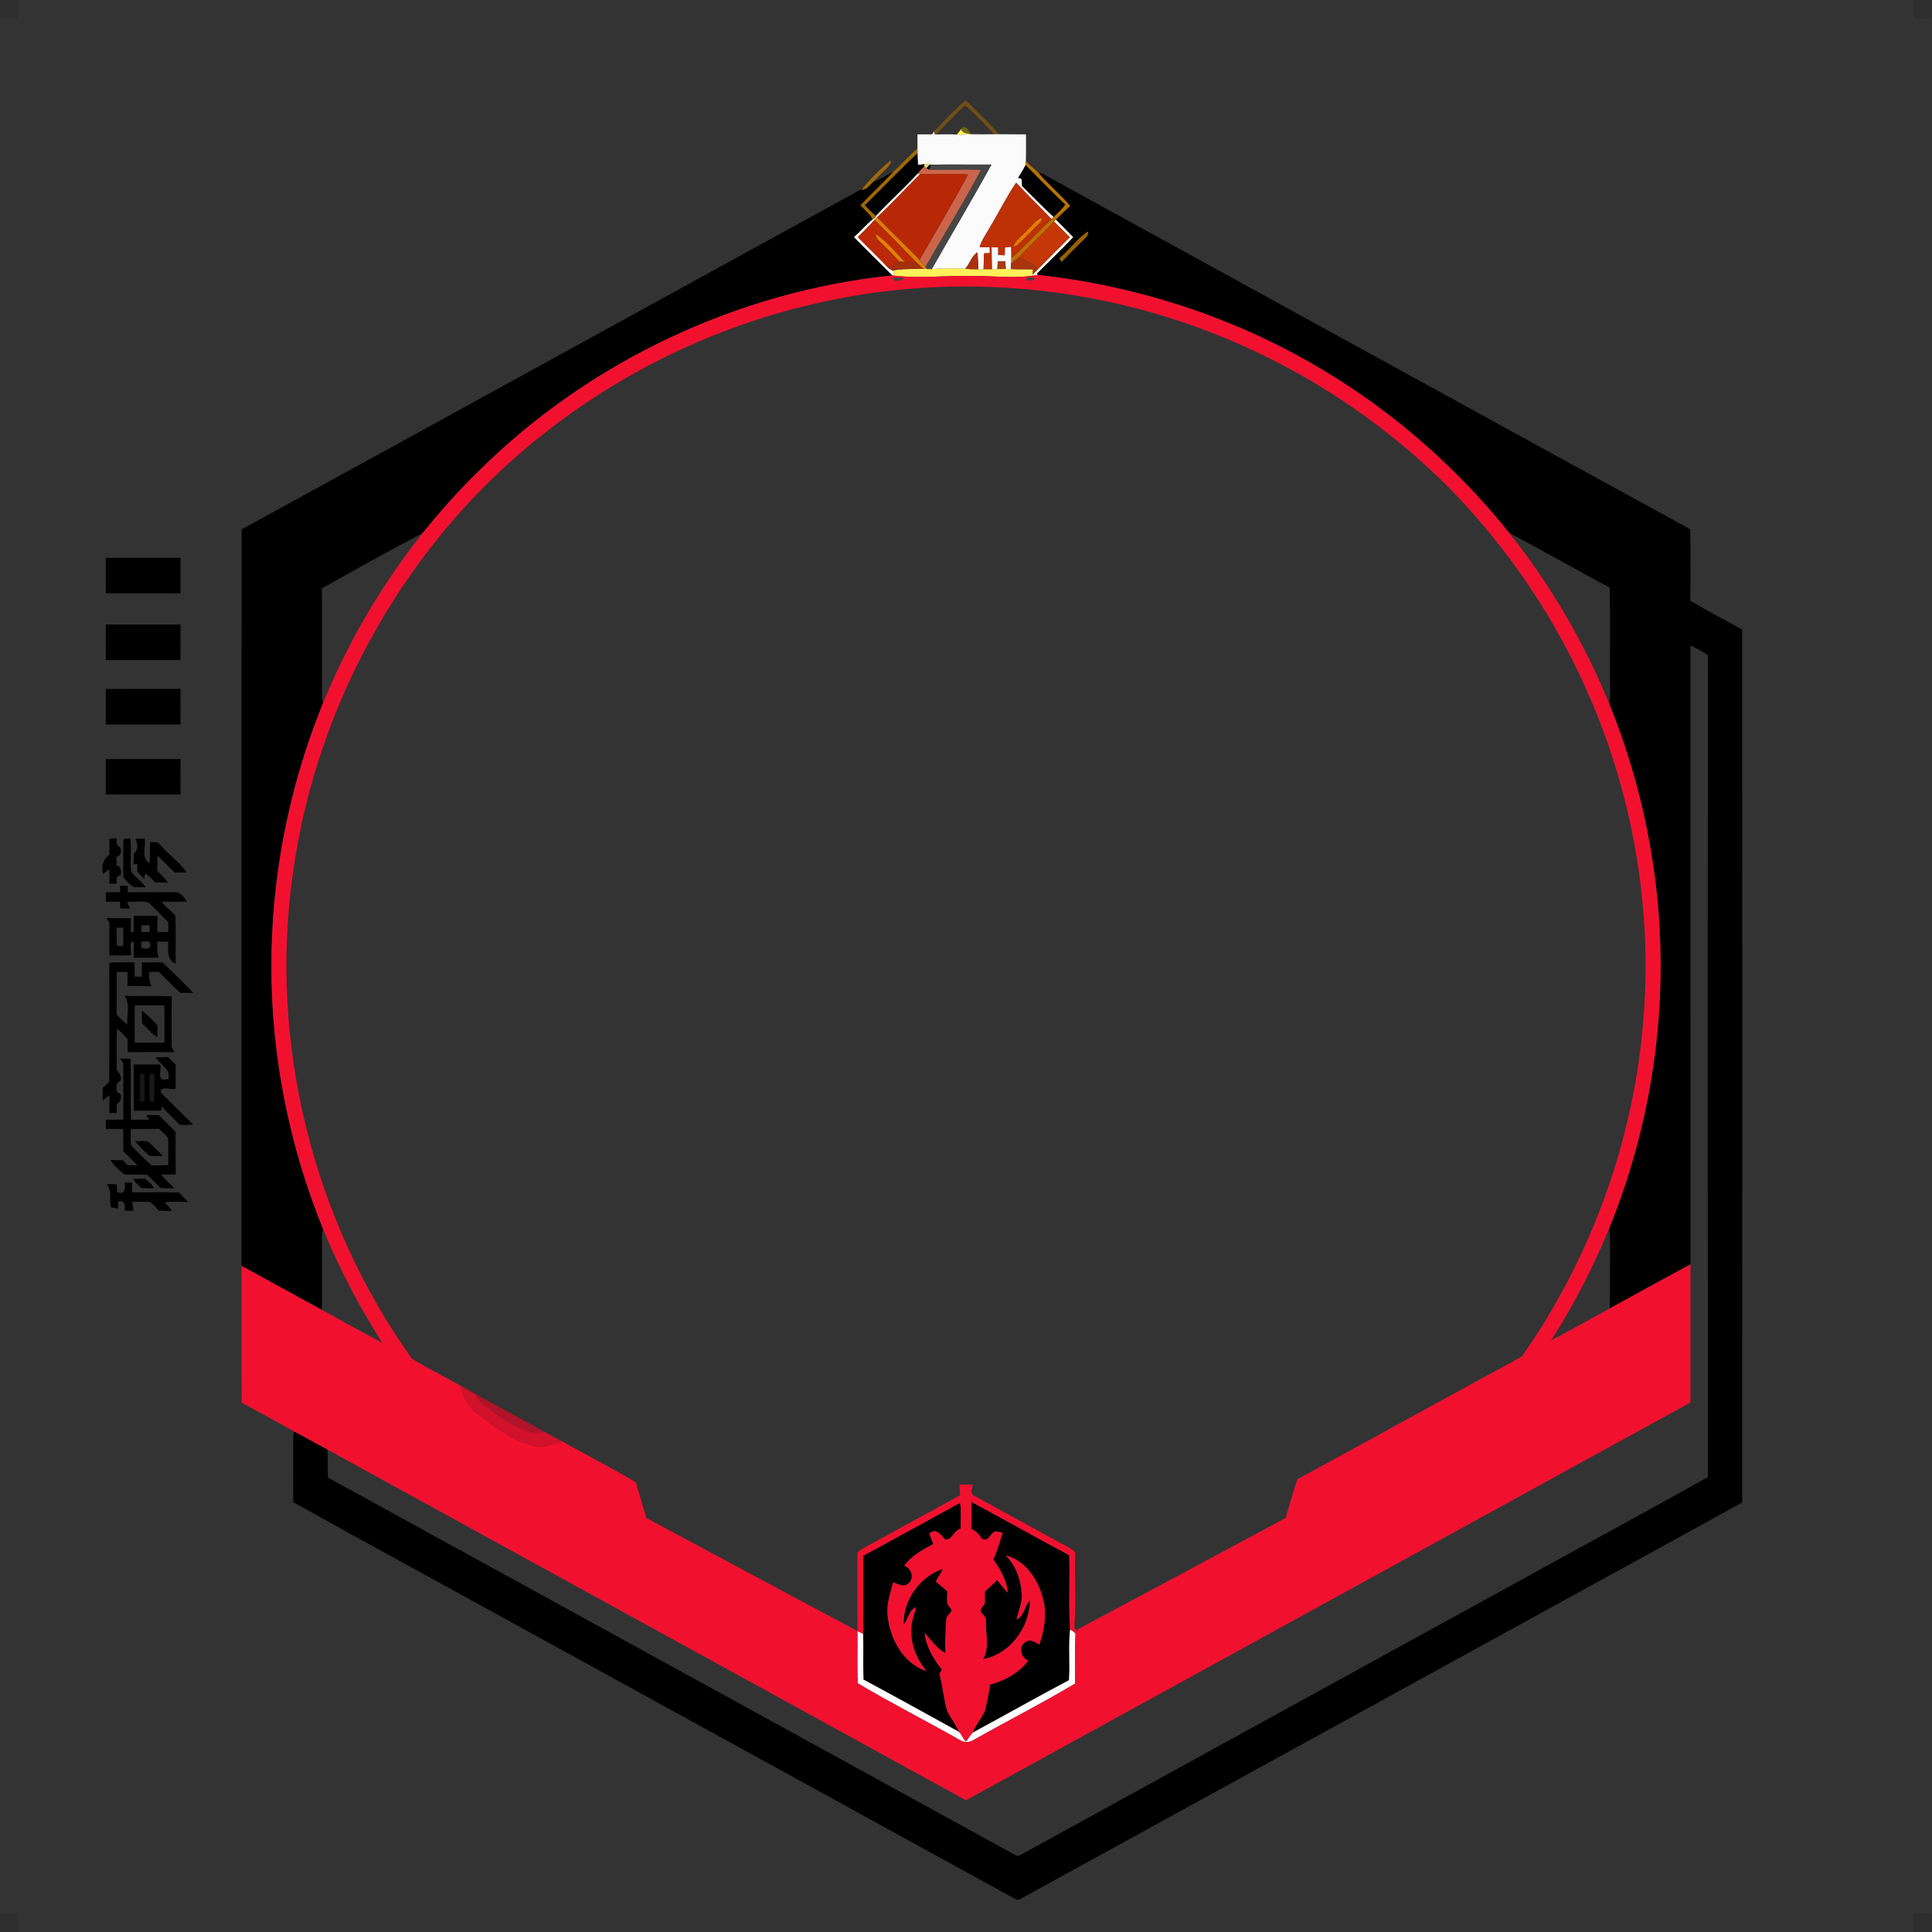 <?xml version="1.0" encoding="UTF-8" ?>
<!DOCTYPE svg PUBLIC "-//W3C//DTD SVG 1.1//EN" "http://www.w3.org/Graphics/SVG/1.1/DTD/svg11.dtd">
<svg width="840pt" height="840pt" viewBox="0 0 840 840" version="1.1" xmlns="http://www.w3.org/2000/svg">
<rect x="0" y="0" width="840" height="840" fill="#333333" stroke="none"/>
<g id="#0000001a">
<path fill="#000000" opacity="0.10" d=" M 0.00 0.00 L 8.11 0.00 C 8.26 2.67 8.24 5.35 7.91 8.00 C 5.28 8.29 2.64 8.29 0.00 8.11 L 0.00 0.00 Z" />
<path fill="#000000" opacity="0.10" d=" M 831.93 0.00 L 840.00 0.00 L 840.00 8.09 C 837.34 8.28 834.68 8.27 832.04 7.98 C 831.74 5.33 831.73 2.66 831.93 0.00 Z" />
<path fill="#000000" opacity="0.10" d=" M 0.00 831.90 C 2.67 831.72 5.34 831.76 8.00 832.04 C 8.28 834.68 8.29 837.34 8.11 840.00 L 0.00 840.00 L 0.00 831.90 Z" />
<path fill="#000000" opacity="0.10" d=" M 831.97 832.03 C 834.63 831.75 837.31 831.72 840.00 831.88 L 840.00 840.00 L 831.88 840.00 C 831.70 837.34 831.72 834.67 831.97 832.03 Z" />
</g>
<g id="#945f049f">
<path fill="#945f04" opacity="0.62" d=" M 406.08 57.18 C 410.50 52.50 415.00 47.85 419.78 43.53 C 424.68 48.38 429.86 53.06 434.25 58.36 C 433.77 58.37 432.81 58.37 432.33 58.37 C 428.25 54.19 424.24 49.90 419.90 45.98 C 418.68 46.12 418.05 47.43 417.16 48.13 C 413.82 51.60 410.29 54.89 407.05 58.45 L 406.42 58.46 L 406.08 57.18 Z" />
</g>
<g id="#95870398">
<path fill="#958703" opacity="0.60" d=" M 418.01 56.04 C 419.37 53.87 421.60 56.91 422.03 58.35 C 420.55 57.94 418.09 58.13 418.01 56.04 Z" />
</g>
<g id="#fff15aff">
<path fill="#fff15a" opacity="1.00" d=" M 415.99 58.51 C 416.66 57.69 417.34 56.87 418.01 56.04 C 418.09 58.13 420.55 57.94 422.03 58.35 C 420.02 58.56 418.00 58.63 415.99 58.51 Z" />
<path fill="#fff15a" opacity="1.00" d=" M 388.13 117.67 C 392.47 116.65 397.00 117.10 401.43 116.84 C 401.84 116.87 402.66 116.93 403.07 116.97 C 403.58 116.97 404.61 116.98 405.13 116.99 C 409.93 116.51 414.78 116.54 419.60 116.90 C 421.51 117.03 423.43 117.07 425.36 117.04 C 425.93 117.03 427.06 117.02 427.63 117.01 C 428.56 117.01 430.43 117.01 431.37 117.01 C 431.94 117.00 433.07 116.98 433.64 116.97 C 434.55 116.96 436.38 116.94 437.29 116.92 C 437.84 116.93 438.93 116.96 439.47 116.97 C 442.68 117.15 445.90 116.99 449.11 117.13 C 449.09 117.67 449.07 118.76 449.05 119.31 L 448.74 119.90 C 440.22 121.08 431.59 119.90 423.03 120.01 C 411.65 119.69 400.24 121.14 388.90 119.87 C 388.71 119.32 388.32 118.22 388.13 117.67 Z" />
</g>
<g id="#fbfbfbff">
<path fill="#fbfbfb" opacity="1.00" d=" M 405.30 58.41 C 405.50 58.10 405.88 57.48 406.08 57.18 L 406.42 58.46 L 407.05 58.45 C 410.03 58.38 413.01 58.34 415.99 58.51 C 418.00 58.63 420.02 58.56 422.03 58.35 C 425.46 58.40 428.89 58.43 432.33 58.37 C 432.81 58.37 433.77 58.37 434.25 58.36 C 438.19 58.43 442.13 58.36 446.08 58.43 C 446.03 62.30 446.15 66.17 446.02 70.03 C 446.00 70.46 445.95 71.30 445.93 71.73 C 444.94 73.69 443.79 75.57 442.62 77.43 C 445.11 77.05 444.05 79.58 444.41 80.86 C 448.98 85.35 453.41 89.97 458.10 94.34 C 457.87 94.57 457.41 95.01 457.18 95.23 C 452.11 89.91 446.78 84.85 441.82 79.42 C 437.62 85.53 434.37 92.27 430.52 98.62 C 428.97 101.57 426.77 104.23 425.94 107.50 C 427.39 107.48 428.85 107.46 430.31 107.43 C 430.32 108.09 430.33 109.40 430.34 110.06 C 429.72 110.08 428.49 110.11 427.87 110.13 C 427.81 112.42 427.72 114.72 427.63 117.01 C 427.06 117.02 425.93 117.03 425.36 117.04 C 425.27 114.59 425.18 112.14 424.99 109.70 C 422.34 111.35 421.69 114.71 419.60 116.90 C 414.78 116.54 409.93 116.51 405.13 116.99 C 413.72 101.83 422.69 86.83 431.07 71.54 C 422.34 71.61 413.61 71.43 404.88 71.60 L 404.16 71.62 C 403.39 71.22 402.60 71.15 401.78 71.39 C 401.11 71.46 399.78 71.62 399.12 71.70 C 398.98 70.03 398.90 68.36 398.90 66.69 C 398.90 66.14 398.90 65.05 398.90 64.50 C 398.91 62.48 398.90 60.45 398.90 58.43 C 401.03 58.40 403.16 58.39 405.30 58.41 Z" />
<path fill="#fbfbfb" opacity="1.00" d=" M 458.23 96.33 C 458.51 96.03 458.80 95.74 459.10 95.45 C 461.62 98.01 464.20 100.53 466.69 103.13 C 461.54 108.53 456.15 113.71 450.86 118.99 L 451.30 119.53 L 450.29 119.68 C 449.91 119.73 449.13 119.84 448.74 119.90 L 449.05 119.31 C 449.83 118.55 450.59 117.78 451.33 116.99 C 455.86 112.31 460.51 107.75 465.12 103.15 C 462.83 100.86 460.58 98.54 458.23 96.33 Z" />
</g>
<g id="#ab6d01e8">
<path fill="#ab6d01" opacity="0.91" d=" M 388.17 74.95 C 391.84 71.57 395.16 67.81 398.90 64.50 C 398.90 65.05 398.90 66.14 398.90 66.69 C 391.07 73.99 383.71 81.78 376.04 89.26 C 377.60 90.84 379.20 92.37 380.83 93.90 L 380.74 94.56 C 380.43 94.74 379.82 95.09 379.52 95.27 C 377.91 93.06 375.88 91.23 374.05 89.23 C 378.71 84.43 383.52 79.77 388.17 74.95 Z" />
</g>
<g id="#000000ff">
<path fill="#000000" opacity="1.00" d=" M 376.04 89.26 C 383.71 81.78 391.07 73.99 398.90 66.69 C 398.90 68.36 398.98 70.03 399.12 71.70 C 399.78 71.62 401.11 71.46 401.78 71.39 L 401.85 72.37 C 400.79 73.41 399.76 74.47 398.83 75.62 C 393.09 81.96 386.64 87.63 380.83 93.90 C 379.20 92.37 377.60 90.84 376.04 89.26 Z" />
<path fill="#000000" opacity="1.00" d=" M 402.74 73.12 C 403.09 72.74 403.81 71.99 404.16 71.62 L 404.88 71.60 C 404.67 72.16 404.25 73.27 404.03 73.82 C 403.71 73.65 403.06 73.29 402.74 73.12 Z" />
<path fill="#000000" opacity="1.00" d=" M 442.62 77.43 C 443.79 75.57 444.94 73.69 445.93 71.73 C 451.63 77.53 457.32 83.37 463.22 88.99 C 461.77 91.01 459.87 92.62 458.10 94.34 C 453.41 89.97 448.98 85.35 444.41 80.86 C 444.05 79.58 445.11 77.05 442.62 77.43 Z" />
<path fill="#000000" opacity="1.00" d=" M 379.71 79.04 C 382.76 78.20 385.18 75.96 388.17 74.95 C 383.52 79.77 378.71 84.43 374.05 89.23 C 375.88 91.23 377.91 93.06 379.52 95.27 C 376.59 97.69 374.13 100.60 371.30 103.12 C 376.88 108.64 382.37 114.25 387.98 119.74 C 320.63 126.72 255.97 157.24 207.94 204.99 C 199.33 213.37 191.36 222.37 183.81 231.71 C 169.10 239.59 154.44 247.59 139.93 255.83 C 140.08 271.27 139.98 286.72 139.98 302.16 C 139.98 303.37 140.12 304.57 140.42 305.75 C 125.73 341.91 117.96 380.90 118.00 419.95 C 117.94 459.03 125.72 498.06 140.42 534.26 C 140.12 535.44 139.97 536.63 139.98 537.85 C 139.99 548.40 140.07 558.96 139.94 569.51 C 128.30 563.11 116.66 556.72 105.01 550.37 C 105.04 443.63 104.90 336.89 105.08 230.15 C 194.68 181.09 284.16 131.79 373.73 82.68 C 373.95 82.62 374.38 82.52 374.60 82.47 C 376.88 82.58 378.16 80.33 379.71 79.04 Z" />
<path fill="#000000" opacity="1.00" d=" M 451.53 75.15 C 453.71 75.20 455.38 76.88 457.30 77.74 C 549.84 128.51 642.31 179.44 734.90 230.12 C 735.09 240.48 735.01 250.85 734.94 261.21 C 742.31 265.61 749.98 269.52 757.47 273.73 C 757.53 400.24 757.52 526.76 757.47 653.27 C 653.52 710.37 549.55 767.44 445.61 824.56 C 444.29 825.11 442.80 826.69 441.34 825.61 C 370.99 786.98 300.64 748.34 230.29 709.70 C 196.03 690.80 161.61 672.16 127.45 653.09 C 127.59 643.27 127.41 633.45 127.53 623.65 L 127.98 622.43 C 132.80 624.95 137.53 627.64 142.32 630.23 C 142.66 634.28 142.43 638.35 142.54 642.41 C 242.19 697.08 341.80 751.85 441.44 806.54 C 442.56 807.44 443.77 806.35 444.80 805.90 C 516.86 766.25 588.98 726.70 661.06 687.09 C 688.21 672.10 715.49 657.36 742.55 642.22 C 742.46 523.07 742.47 403.92 742.54 284.77 C 740.10 283.25 737.57 281.88 735.02 280.58 C 734.98 370.28 735.01 459.98 735.00 549.68 C 723.28 555.98 711.64 562.43 699.98 568.84 C 700.03 558.51 699.96 548.17 700.02 537.84 C 700.02 536.63 699.87 535.44 699.57 534.27 C 714.40 497.77 722.18 458.39 722.00 418.98 C 721.92 380.26 714.14 341.62 699.58 305.75 C 700.40 302.25 699.86 298.62 700.00 295.07 C 699.90 281.86 700.21 268.64 699.84 255.44 C 685.19 247.74 670.87 239.39 656.20 231.72 C 633.81 203.77 606.53 179.72 575.82 161.27 C 538.04 138.41 495.16 124.34 451.30 119.53 L 450.86 118.99 C 456.15 113.71 461.54 108.53 466.69 103.13 C 464.20 100.53 461.62 98.01 459.10 95.45 C 461.13 93.46 463.16 91.46 465.24 89.51 C 461.03 84.40 455.74 80.28 451.53 75.15 M 460.58 112.33 C 460.83 112.71 461.31 113.47 461.56 113.85 C 464.72 110.58 467.90 107.32 471.18 104.17 C 472.14 103.22 473.41 102.22 473.05 100.65 C 468.30 103.75 464.96 108.69 460.58 112.33 Z" />
<path fill="#000000" opacity="1.00" d=" M 45.99 242.56 C 56.82 242.44 67.65 242.53 78.48 242.52 C 78.51 247.68 78.53 252.84 78.47 258.00 C 67.65 257.96 56.84 257.98 46.02 257.99 C 45.97 252.85 46.01 247.71 45.99 242.56 Z" />
<path fill="#000000" opacity="1.00" d=" M 46.00 271.53 C 56.83 271.50 67.66 271.50 78.48 271.53 C 78.50 276.68 78.54 281.84 78.47 286.99 C 67.65 286.97 56.84 286.97 46.02 286.99 C 45.97 281.84 46.01 276.68 46.00 271.53 Z" />
<path fill="#000000" opacity="1.00" d=" M 46.00 299.55 C 56.82 299.47 67.64 299.54 78.47 299.51 C 78.53 304.68 78.51 309.84 78.48 315.00 C 67.66 314.98 56.83 315.00 46.01 314.99 C 45.99 309.84 46.01 304.70 46.00 299.55 Z" />
<path fill="#000000" opacity="1.00" d=" M 46.00 330.01 C 56.82 329.99 67.64 330.01 78.46 330.00 C 78.54 335.15 78.50 340.31 78.48 345.47 C 67.66 345.46 56.82 345.54 46.00 345.43 C 46.00 340.29 45.99 335.15 46.00 330.01 Z" />
<path fill="#000000" opacity="1.00" d=" M 47.56 364.72 C 48.56 364.61 49.56 364.50 50.56 364.40 C 50.70 365.86 50.34 367.78 52.22 368.33 C 53.00 369.92 52.73 372.11 50.67 372.50 C 50.67 373.79 50.67 375.09 50.66 376.39 C 52.84 376.49 52.49 378.71 52.59 380.25 C 52.10 380.57 51.12 381.19 50.63 381.50 C 50.64 382.19 50.68 383.56 50.69 384.24 C 49.91 384.23 48.36 384.21 47.58 384.20 C 47.54 382.12 47.56 380.04 47.62 377.97 C 46.63 378.60 45.65 379.26 44.69 379.95 C 44.14 376.69 44.69 373.55 47.58 371.64 C 47.55 369.33 47.54 367.02 47.56 364.72 Z" />
<path fill="#000000" opacity="1.00" d=" M 53.64 364.82 C 54.63 364.70 55.63 364.59 56.63 364.49 C 57.26 369.31 56.42 374.23 57.05 379.05 C 58.95 381.44 61.60 383.16 63.30 385.74 C 61.51 385.75 59.73 385.81 57.95 385.66 C 56.31 384.41 54.61 382.98 53.62 381.16 C 53.57 375.71 53.59 370.26 53.64 364.82 Z" />
<path fill="#000000" opacity="1.00" d=" M 58.85 364.67 C 60.20 364.67 61.56 364.68 62.92 364.70 C 63.51 368.17 61.19 373.24 65.10 375.27 C 65.22 372.23 65.16 369.18 65.19 366.14 C 66.71 366.25 68.63 365.80 69.62 367.31 C 73.32 371.42 77.95 374.80 81.16 379.29 C 79.43 379.35 77.70 379.36 75.98 379.37 C 73.41 376.98 71.00 374.43 68.44 372.04 C 68.41 374.24 68.40 376.45 68.36 378.65 C 69.95 380.34 71.76 381.85 73.07 383.78 C 71.19 383.74 69.30 383.68 67.41 383.63 C 66.05 382.30 64.85 380.73 63.13 379.83 C 63.02 380.40 62.81 381.53 62.70 382.10 C 61.66 381.08 60.64 380.04 59.66 378.97 C 59.65 377.84 59.65 376.71 59.64 375.60 L 58.02 375.81 C 58.11 374.18 58.19 372.56 58.27 370.95 C 60.29 369.41 59.91 366.64 58.85 364.67 Z" />
<path fill="#000000" opacity="1.00" d=" M 52.26 385.05 C 53.36 385.07 54.46 385.12 55.56 385.20 C 55.55 385.88 55.53 387.24 55.52 387.92 C 62.69 387.89 69.87 387.85 77.05 387.93 C 78.92 388.55 80.20 390.40 81.28 391.99 C 77.62 392.14 73.95 392.00 70.29 392.08 C 72.14 394.21 74.24 396.11 76.28 398.05 C 76.47 405.00 76.32 411.96 76.36 418.91 C 72.29 417.32 73.12 412.92 73.18 409.46 C 71.59 409.38 70.00 409.35 68.41 409.37 C 68.38 411.69 68.18 414.07 68.99 416.30 C 65.41 416.51 61.82 416.34 58.23 416.41 C 58.14 414.09 58.24 411.77 58.20 409.46 C 55.58 409.08 57.36 413.65 56.90 415.28 C 53.79 415.50 50.68 415.38 47.57 415.37 C 47.51 410.93 47.59 406.49 47.56 402.05 C 47.76 400.82 46.82 399.99 46.14 399.14 C 49.71 399.25 53.28 399.18 56.85 399.21 C 56.85 401.23 56.86 403.25 56.89 405.28 L 58.17 405.18 C 58.18 402.84 58.19 400.50 58.19 398.17 C 61.62 398.17 65.05 398.06 68.48 398.27 C 68.38 400.60 68.36 402.93 68.49 405.26 C 70.04 405.24 71.60 405.22 73.15 405.19 C 73.16 403.78 73.17 402.36 73.19 400.96 C 70.36 398.03 67.46 395.17 64.51 392.37 C 61.66 391.61 58.55 392.28 55.60 392.02 L 55.42 392.99 C 55.73 393.50 56.36 394.51 56.68 395.02 C 55.21 394.97 53.74 394.94 52.28 394.92 C 52.25 394.20 52.21 392.77 52.18 392.05 C 50.14 392.06 48.11 392.06 46.07 392.05 C 46.06 390.66 46.05 389.28 46.05 387.91 C 48.09 387.89 50.14 387.89 52.18 387.90 C 52.20 387.19 52.24 385.76 52.26 385.05 M 61.43 402.35 C 61.46 403.32 61.48 404.31 61.51 405.30 C 62.73 405.25 63.94 405.22 65.16 405.18 C 65.11 404.43 65.01 402.95 64.96 402.21 C 63.79 402.25 62.61 402.30 61.43 402.35 M 50.67 403.39 C 50.73 405.99 50.71 408.59 50.77 411.20 C 51.68 411.26 52.60 411.34 53.51 411.42 C 53.64 408.71 53.62 406.00 53.61 403.29 C 52.63 403.32 51.65 403.35 50.67 403.39 M 61.44 409.41 C 61.46 410.38 61.49 411.36 61.51 412.34 C 62.87 412.17 65.04 413.14 65.36 411.10 C 65.52 408.53 63.05 409.46 61.44 409.41 Z" />
<path fill="#000000" opacity="1.00" d=" M 47.51 418.56 C 51.18 418.27 54.86 418.48 58.53 418.42 C 58.53 420.47 58.52 422.52 58.50 424.57 C 59.28 424.61 60.85 424.67 61.64 424.71 C 61.68 422.62 61.68 420.54 61.64 418.46 C 64.64 418.40 67.65 418.43 70.65 418.40 C 75.11 422.82 79.79 427.03 83.96 431.72 C 82.10 431.68 80.25 431.65 78.40 431.68 C 75.15 428.73 72.16 425.52 68.96 422.52 C 67.61 422.54 66.26 422.56 64.91 422.59 C 64.79 424.73 64.82 426.93 65.87 428.87 C 62.40 428.55 58.91 428.75 55.43 428.65 C 55.46 426.62 55.46 424.58 55.45 422.56 C 53.88 422.54 52.31 422.55 50.73 422.57 C 50.70 428.72 50.76 434.87 50.70 441.02 C 52.14 442.59 53.59 444.17 55.34 445.40 C 55.10 441.30 56.56 436.62 54.27 432.98 C 61.07 433.18 67.88 432.92 74.67 433.15 C 74.54 440.44 74.63 447.74 74.61 455.04 C 74.88 455.66 75.43 456.89 75.71 457.51 C 69.02 457.36 62.32 457.40 55.63 457.49 C 55.38 455.62 55.43 453.74 55.53 451.88 C 54.11 450.22 52.65 448.60 50.86 447.34 C 50.57 453.29 50.78 459.25 50.72 465.21 C 51.86 466.64 53.10 467.90 52.35 470.02 C 50.24 470.66 50.69 472.85 50.61 474.55 C 51.08 474.87 52.03 475.51 52.51 475.83 C 52.74 477.49 52.49 479.25 50.76 479.97 C 50.75 481.26 50.75 482.54 50.76 483.84 C 49.97 483.88 48.40 483.95 47.62 483.99 C 47.48 481.39 47.50 478.78 47.63 476.18 C 46.66 476.96 45.68 477.71 44.68 478.47 C 44.60 476.64 44.61 474.83 44.68 473.02 C 45.63 472.12 46.56 471.22 47.50 470.32 C 47.60 453.07 47.57 435.81 47.51 418.56 M 58.62 437.07 C 58.42 442.48 58.54 447.90 58.56 453.32 C 62.87 453.32 67.18 453.35 71.49 453.30 C 71.45 447.88 71.62 442.47 71.40 437.06 C 67.14 437.13 62.88 437.12 58.62 437.07 Z" />
<path fill="#000000" opacity="1.00" d=" M 61.73 439.43 C 64.23 441.22 66.25 443.56 68.41 445.73 C 68.40 447.46 68.45 449.19 68.48 450.94 C 65.80 449.55 64.12 446.84 61.76 445.00 C 61.66 443.14 61.63 441.28 61.73 439.43 Z" />
<path fill="#000000" opacity="1.00" d=" M 52.23 460.25 C 53.75 460.30 55.28 460.32 56.80 460.33 C 56.99 469.16 56.70 477.99 56.95 486.82 C 59.59 486.79 62.23 486.80 64.87 486.87 C 64.55 486.36 63.93 485.33 63.61 484.81 C 65.41 484.77 67.22 484.77 69.02 484.80 C 71.44 487.24 73.91 489.63 76.35 492.06 C 76.39 498.25 76.34 504.45 76.38 510.65 C 74.28 510.70 72.18 510.68 70.08 510.64 C 71.64 512.94 73.94 514.58 75.78 516.65 C 73.78 516.56 71.75 516.81 69.77 516.43 C 67.77 514.62 65.95 512.63 63.99 510.77 C 60.73 510.61 57.46 510.83 54.20 510.67 C 51.88 508.91 49.53 506.86 48.00 504.34 C 49.85 504.37 51.70 504.43 53.54 504.50 C 54.17 505.17 54.79 505.85 55.41 506.54 C 56.87 506.61 58.34 506.67 59.80 506.72 C 57.76 504.61 55.62 502.60 53.59 500.49 C 53.61 497.27 53.64 494.05 53.56 490.84 C 51.06 490.84 48.56 490.84 46.06 490.85 C 46.06 489.50 46.05 488.16 46.05 486.82 C 48.58 486.81 51.11 486.81 53.63 486.77 C 53.57 478.88 53.62 470.99 53.61 463.10 C 53.78 461.93 52.82 461.11 52.23 460.25 M 56.86 490.87 C 56.95 493.24 56.54 495.68 57.06 498.02 C 59.86 501.04 62.84 503.93 65.89 506.71 C 68.32 506.66 70.75 506.67 73.18 506.59 C 73.11 502.73 73.26 498.88 73.12 495.03 C 72.17 493.30 70.49 492.15 69.09 490.82 C 65.02 490.89 60.94 490.83 56.86 490.87 Z" />
<path fill="#000000" opacity="1.00" d=" M 67.68 459.72 C 69.46 459.64 71.24 459.62 73.02 459.61 C 74.19 460.68 75.31 461.79 76.39 462.96 C 76.34 466.43 76.39 469.91 76.34 473.39 C 74.34 474.08 69.96 471.83 69.76 474.86 C 74.40 479.62 79.28 484.15 83.91 488.92 C 82.00 489.14 80.08 489.15 78.16 489.03 C 75.58 486.32 72.69 483.90 70.34 480.98 C 70.30 481.46 70.23 482.41 70.20 482.89 C 66.19 482.89 62.19 482.89 58.18 482.90 C 58.10 476.21 58.30 469.52 58.07 462.83 C 61.93 462.81 65.78 462.82 69.64 462.83 C 70.35 464.85 68.51 468.16 70.71 469.38 C 71.32 469.34 72.53 469.26 73.14 469.23 C 74.50 464.69 69.59 462.96 67.68 459.72 M 61.00 466.83 C 60.97 470.88 60.90 474.94 61.06 479.00 C 61.48 478.94 62.32 478.81 62.74 478.74 C 62.93 474.89 62.88 471.03 62.81 467.18 C 62.36 467.09 61.46 466.92 61.00 466.83 M 65.06 467.05 C 65.11 470.96 64.87 474.88 65.20 478.79 C 65.63 478.84 66.49 478.93 66.92 478.98 C 67.08 474.96 67.01 470.95 67.00 466.93 C 66.52 466.96 65.55 467.02 65.06 467.05 Z" />
<path fill="#000000" opacity="1.00" d=" M 58.67 496.15 C 60.62 496.26 62.70 495.80 64.56 496.46 C 66.74 498.42 68.73 500.59 70.84 502.64 C 68.84 502.50 66.74 502.91 64.80 502.37 C 62.64 500.41 60.55 498.37 58.67 496.15 Z" />
<path fill="#000000" opacity="1.00" d=" M 58.04 512.54 C 59.73 512.53 61.43 512.51 63.13 512.49 C 64.55 513.76 66.16 514.93 67.04 516.68 C 65.18 516.66 63.31 516.59 61.45 516.51 C 60.27 515.23 58.68 514.22 58.04 512.54 Z" />
<path fill="#000000" opacity="1.00" d=" M 46.46 514.79 C 47.89 514.75 49.33 514.80 50.76 514.95 C 50.81 515.79 50.92 517.47 50.97 518.31 C 54.21 519.68 54.79 516.56 54.17 514.13 C 55.00 514.14 56.66 514.18 57.48 514.20 C 57.47 515.60 57.46 517.01 57.45 518.43 C 64.25 518.41 71.05 518.28 77.84 518.50 C 79.14 519.88 80.47 521.24 81.80 522.60 C 78.42 522.59 75.02 522.31 71.65 522.73 C 72.64 524.03 73.91 525.10 74.79 526.50 C 72.87 526.52 70.96 526.47 69.05 526.35 C 67.76 525.05 66.66 523.49 65.06 522.57 C 62.52 522.44 59.98 522.56 57.44 522.53 C 57.59 523.49 57.88 525.41 58.03 526.37 C 56.74 526.50 55.45 526.49 54.17 526.33 C 54.60 524.14 54.20 521.63 51.41 522.43 C 51.40 523.17 51.39 524.64 51.38 525.37 C 50.59 525.27 49.01 525.07 48.22 524.97 C 47.47 521.61 48.72 517.69 46.46 514.79 Z" />
<path fill="#000000" opacity="1.00" d=" M 422.36 653.04 C 436.59 660.63 450.63 668.58 464.85 676.19 C 465.26 686.95 464.48 697.77 465.24 708.50 C 464.45 715.80 465.28 723.18 464.77 730.51 C 450.73 737.93 436.92 745.76 422.94 753.30 C 424.20 749.93 426.68 747.22 428.16 743.96 C 429.14 740.18 429.91 736.35 430.43 732.48 C 436.83 730.71 443.10 727.38 447.11 721.95 C 443.63 720.84 442.62 715.45 446.12 713.76 C 448.13 712.50 450.13 714.12 451.89 715.02 C 454.17 708.33 455.38 700.97 453.19 694.08 C 450.98 686.21 445.53 678.33 437.23 676.26 C 441.70 680.62 443.91 686.87 444.22 693.02 C 444.50 696.88 442.79 700.42 441.98 704.11 C 445.42 702.58 445.33 698.15 447.84 695.94 C 447.47 707.66 439.33 719.12 427.46 721.35 C 430.33 716.29 428.48 710.42 428.62 704.93 C 428.87 703.23 427.52 702.12 426.54 700.98 C 425.73 699.32 427.85 698.39 428.22 696.98 C 428.26 695.31 428.12 693.65 428.20 692.00 C 429.84 690.25 431.91 688.94 433.37 687.00 C 435.16 688.62 436.31 690.81 438.13 692.41 C 437.78 687.00 434.77 682.31 431.85 677.94 C 433.69 674.25 434.67 670.26 435.95 666.37 C 435.49 666.29 434.57 666.12 434.11 666.04 C 430.81 664.60 430.26 671.01 427.00 669.06 C 425.79 667.21 424.30 665.66 422.28 664.73 C 422.31 660.83 422.32 656.93 422.36 653.04 Z" />
<path fill="#000000" opacity="1.00" d=" M 375.33 676.41 C 389.43 668.85 403.41 661.06 417.45 653.39 C 418.00 657.12 417.64 660.91 417.63 664.67 C 414.64 665.39 414.15 669.51 411.02 669.42 C 409.21 667.43 406.96 664.11 404.04 666.77 C 404.61 668.28 405.20 669.80 405.79 671.33 C 401.14 673.79 396.28 676.36 393.15 680.76 C 396.47 681.77 397.77 686.61 394.69 688.64 C 392.61 690.31 390.41 688.51 388.29 688.03 C 387.17 692.61 385.45 697.18 385.88 701.98 C 386.80 712.27 392.52 723.22 402.89 726.59 C 398.50 721.44 395.83 714.77 396.19 707.96 C 396.29 704.76 397.65 701.83 398.25 698.73 C 395.12 700.10 394.95 703.99 392.90 706.20 C 392.59 695.69 399.91 685.50 409.88 682.19 C 409.21 684.19 407.62 685.71 406.90 687.70 C 408.64 689.07 410.35 690.48 411.95 692.02 C 411.90 694.39 411.10 697.12 413.07 698.98 C 414.99 700.86 411.35 702.10 411.44 704.06 C 411.10 708.93 410.83 713.82 411.04 718.71 C 407.18 716.72 404.81 713.04 402.02 709.93 C 402.64 715.94 405.82 721.23 409.51 725.86 C 409.25 726.36 408.72 727.35 408.45 727.85 C 409.91 733.20 410.30 738.78 411.87 744.10 C 413.44 747.14 415.59 749.86 416.99 753.00 C 403.17 745.36 389.33 737.73 375.42 730.24 C 375.21 723.60 375.45 716.94 375.29 710.30 C 375.31 699.00 375.24 687.71 375.33 676.41 Z" />
</g>
<g id="#bb7700cd">
<path fill="#bb7700" opacity="0.80" d=" M 374.60 82.47 C 378.32 77.84 382.64 73.54 387.22 69.74 L 387.29 70.92 C 385.27 74.00 382.07 76.18 379.71 79.04 C 378.16 80.33 376.88 82.58 374.60 82.47 Z" />
</g>
<g id="#bc7302f9">
<path fill="#bc7302" opacity="0.98" d=" M 446.02 70.03 C 447.72 71.88 449.71 73.42 451.53 75.15 C 455.74 80.28 461.03 84.40 465.24 89.51 C 463.16 91.46 461.13 93.46 459.10 95.45 C 458.80 95.74 458.51 96.03 458.23 96.33 C 453.24 101.64 447.90 106.61 442.91 111.92 C 441.85 112.85 440.71 113.67 439.59 114.50 C 439.61 113.98 439.65 112.95 439.67 112.43 C 445.70 106.90 451.24 100.86 457.18 95.23 C 457.41 95.01 457.87 94.57 458.10 94.34 C 459.87 92.62 461.77 91.01 463.22 88.99 C 457.32 83.37 451.63 77.53 445.93 71.73 C 445.95 71.30 446.00 70.46 446.02 70.03 Z" />
</g>
<g id="#e0d777ff">
<path fill="#e0d777" opacity="1.00" d=" M 401.78 71.39 C 402.60 71.15 403.39 71.22 404.16 71.62 C 403.81 71.99 403.09 72.74 402.74 73.12 L 401.85 72.37 L 401.78 71.39 Z" />
</g>
<g id="#464646ff">
<path fill="#464646" opacity="1.00" d=" M 404.88 71.60 C 413.61 71.43 422.34 71.61 431.07 71.54 C 422.69 86.83 413.72 101.83 405.13 116.99 C 404.61 116.98 403.58 116.97 403.07 116.97 L 402.32 116.09 C 410.33 102.01 418.82 88.18 426.49 73.90 C 419.01 73.61 411.52 73.97 404.03 73.82 C 404.25 73.27 404.67 72.16 404.88 71.60 Z" />
<path fill="#464646" opacity="1.00" d=" M 388.14 120.95 C 389.66 120.60 391.29 120.62 392.83 120.91 C 392.43 122.34 388.34 122.68 388.14 120.95 Z" />
<path fill="#464646" opacity="1.00" d=" M 446.14 120.87 C 447.37 120.52 448.61 120.54 449.84 120.92 C 449.79 122.48 446.15 122.41 446.14 120.87 Z" />
</g>
<g id="#ca654bff">
<path fill="#ca654b" opacity="1.00" d=" M 398.83 75.62 C 399.76 74.47 400.79 73.41 401.85 72.37 L 402.74 73.12 C 403.06 73.29 403.71 73.65 404.03 73.82 C 411.52 73.97 419.01 73.61 426.49 73.90 C 418.82 88.18 410.33 102.01 402.32 116.09 C 401.48 115.08 400.63 114.07 399.76 113.09 C 406.91 100.74 414.12 88.41 420.95 75.87 C 414.00 75.44 407.03 75.75 400.08 75.66 L 398.83 75.62 Z" />
</g>
<g id="#ffffffff">
<path fill="#ffffff" opacity="1.00" d=" M 380.83 93.90 C 386.64 87.63 393.09 81.96 398.83 75.62 L 400.08 75.66 C 393.83 81.90 387.80 88.36 381.39 94.43 C 381.09 94.73 380.51 95.31 380.22 95.61 C 377.93 98.22 375.41 100.63 372.96 103.09 C 377.36 107.67 382.02 112.00 386.35 116.64 C 386.79 116.90 387.69 117.41 388.13 117.67 C 388.32 118.22 388.71 119.32 388.90 119.87 C 388.67 119.84 388.21 119.77 387.98 119.74 C 382.37 114.25 376.88 108.64 371.30 103.12 C 374.13 100.60 376.59 97.69 379.52 95.27 C 379.82 95.09 380.43 94.74 380.74 94.56 L 380.83 93.90 Z" />
<path fill="#ffffff" opacity="1.00" d=" M 465.24 708.50 C 466.18 708.89 466.97 709.48 467.63 710.27 C 467.19 717.51 467.61 724.77 467.39 732.02 C 453.01 740.63 438.01 748.20 423.42 756.45 C 421.68 757.67 419.20 757.75 417.42 756.60 C 402.69 748.22 387.51 740.57 372.97 731.90 C 372.53 724.36 372.92 716.74 372.78 709.18 C 373.41 709.46 374.67 710.02 375.29 710.30 C 375.45 716.94 375.21 723.60 375.42 730.24 C 389.33 737.73 403.17 745.36 416.99 753.00 C 418.26 754.17 418.69 756.01 420.00 757.19 C 421.01 755.92 421.76 754.42 422.94 753.30 C 436.92 745.76 450.73 737.93 464.77 730.51 C 465.28 723.18 464.45 715.80 465.24 708.50 Z" />
</g>
<g id="#b92806ff">
<path fill="#b92806" opacity="1.00" d=" M 400.08 75.66 C 407.03 75.75 414.00 75.44 420.95 75.87 C 414.12 88.41 406.91 100.74 399.76 113.09 C 393.81 106.70 387.24 100.91 381.39 94.43 C 387.80 88.36 393.83 81.90 400.08 75.66 Z" />
</g>
<g id="#be3006ff">
<path fill="#be3006" opacity="1.00" d=" M 430.52 98.62 C 434.37 92.27 437.62 85.53 441.82 79.42 C 446.78 84.85 452.11 89.91 457.18 95.23 C 451.24 100.86 445.70 106.90 439.67 112.43 C 439.65 110.74 439.62 109.05 439.59 107.36 C 438.71 107.44 437.83 107.52 436.96 107.60 C 436.94 108.45 436.91 110.16 436.89 111.02 C 436.15 110.98 434.68 110.91 433.94 110.88 C 433.93 110.05 433.92 108.40 433.91 107.57 C 433.22 107.56 431.84 107.54 431.15 107.53 C 431.19 110.69 431.24 113.85 431.37 117.01 C 430.43 117.01 428.56 117.01 427.63 117.01 C 427.72 114.72 427.81 112.42 427.87 110.13 C 428.49 110.11 429.72 110.08 430.34 110.06 C 430.33 109.40 430.32 108.09 430.31 107.43 C 428.85 107.46 427.39 107.48 425.94 107.50 C 426.77 104.23 428.97 101.57 430.52 98.62 M 446.91 99.82 C 444.85 102.27 441.80 104.07 440.62 107.14 L 441.84 106.92 C 445.50 103.58 448.89 99.92 452.46 96.47 C 452.64 96.05 452.99 95.22 453.17 94.80 C 450.41 95.35 448.94 98.12 446.91 99.82 Z" />
</g>
<g id="#dd7f05ff">
<path fill="#dd7f05" opacity="1.00" d=" M 380.22 95.61 C 380.51 95.31 381.09 94.73 381.39 94.43 C 387.24 100.91 393.81 106.70 399.76 113.09 C 400.63 114.07 401.48 115.08 402.32 116.09 L 403.07 116.97 C 402.66 116.93 401.84 116.87 401.43 116.84 C 400.34 115.90 399.29 114.91 398.28 113.89 C 392.30 107.76 386.32 101.62 380.22 95.61 Z" />
</g>
<g id="#e37f02ff">
<path fill="#e37f02" opacity="1.00" d=" M 446.91 99.82 C 448.94 98.12 450.41 95.35 453.17 94.80 C 452.99 95.22 452.64 96.05 452.46 96.47 C 448.89 99.92 445.50 103.58 441.84 106.92 L 440.62 107.14 C 441.80 104.07 444.85 102.27 446.91 99.82 Z" />
</g>
<g id="#bb2906ff">
<path fill="#bb2906" opacity="1.00" d=" M 372.96 103.09 C 375.41 100.63 377.93 98.22 380.22 95.61 C 386.32 101.62 392.30 107.76 398.28 113.89 C 396.63 113.93 394.99 113.99 393.36 113.92 C 389.33 109.70 385.53 105.03 380.69 101.76 C 380.93 103.16 381.74 104.30 382.79 105.22 C 385.66 107.96 388.44 110.81 391.15 113.72 C 389.34 114.32 387.82 115.47 386.35 116.64 C 382.02 112.00 377.36 107.67 372.96 103.09 Z" />
</g>
<g id="#c53706ff">
<path fill="#c53706" opacity="1.00" d=" M 442.91 111.92 C 447.90 106.61 453.24 101.64 458.23 96.33 C 460.58 98.54 462.83 100.86 465.12 103.15 C 460.51 107.75 455.86 112.31 451.33 116.99 C 449.10 114.45 446.00 113.07 442.91 111.92 Z" />
</g>
<g id="#996200ff">
<path fill="#996200" opacity="1.00" d=" M 460.58 112.33 C 464.96 108.69 468.30 103.75 473.05 100.65 C 473.41 102.22 472.14 103.22 471.18 104.17 C 467.90 107.32 464.72 110.58 461.56 113.85 C 461.31 113.47 460.83 112.71 460.58 112.33 Z" />
</g>
<g id="#e38302ff">
<path fill="#e38302" opacity="1.00" d=" M 380.69 101.76 C 385.53 105.03 389.33 109.70 393.36 113.92 C 392.81 113.87 391.70 113.77 391.15 113.72 C 388.44 110.81 385.66 107.96 382.79 105.22 C 381.74 104.30 380.93 103.16 380.69 101.76 Z" />
</g>
<g id="#f9fcfcff">
<path fill="#f9fcfc" opacity="1.00" d=" M 436.96 107.60 C 437.83 107.52 438.71 107.44 439.59 107.36 C 439.62 109.05 439.65 110.74 439.67 112.43 C 439.65 112.95 439.61 113.98 439.59 114.50 C 439.56 115.11 439.50 116.35 439.47 116.97 C 438.93 116.96 437.84 116.93 437.29 116.92 C 437.24 116.10 437.14 114.46 437.09 113.63 C 436.27 113.64 434.63 113.66 433.81 113.66 C 433.77 114.49 433.68 116.15 433.64 116.97 C 433.07 116.98 431.94 117.00 431.37 117.01 C 431.24 113.85 431.19 110.69 431.15 107.53 C 431.84 107.54 433.22 107.56 433.91 107.57 C 433.92 108.40 433.93 110.05 433.94 110.88 C 434.68 110.91 436.15 110.98 436.89 111.02 C 436.91 110.16 436.94 108.45 436.96 107.60 Z" />
</g>
<g id="#ab310dff">
<path fill="#ab310d" opacity="1.00" d=" M 419.60 116.90 C 421.69 114.71 422.34 111.35 424.99 109.70 C 425.18 112.14 425.27 114.59 425.36 117.04 C 423.43 117.07 421.51 117.03 419.60 116.90 Z" />
</g>
<g id="#a8350dff">
<path fill="#a8350d" opacity="1.00" d=" M 439.59 114.50 C 440.71 113.67 441.85 112.85 442.91 111.92 C 446.00 113.07 449.10 114.45 451.33 116.99 C 450.59 117.78 449.83 118.55 449.05 119.31 C 449.07 118.76 449.09 117.67 449.11 117.13 C 445.90 116.99 442.68 117.15 439.47 116.97 C 439.50 116.35 439.56 115.11 439.59 114.50 Z" />
</g>
<g id="#a22e0eff">
<path fill="#a22e0e" opacity="1.00" d=" M 386.35 116.64 C 387.82 115.47 389.34 114.32 391.15 113.72 C 391.70 113.77 392.81 113.87 393.36 113.92 C 394.99 113.99 396.63 113.93 398.28 113.89 C 399.29 114.91 400.34 115.90 401.43 116.84 C 397.00 117.10 392.47 116.65 388.13 117.67 C 387.69 117.41 386.79 116.90 386.35 116.64 Z" />
</g>
<g id="#a63910ff">
<path fill="#a63910" opacity="1.00" d=" M 433.81 113.66 C 434.63 113.66 436.27 113.64 437.09 113.63 C 437.14 114.46 437.24 116.10 437.29 116.92 C 436.38 116.94 434.55 116.96 433.64 116.97 C 433.68 116.15 433.77 114.49 433.81 113.66 Z" />
</g>
<g id="#f1112fff">
<path fill="#f1112f" opacity="1.00" d=" M 207.94 204.99 C 255.97 157.24 320.63 126.72 387.98 119.74 C 388.21 119.77 388.67 119.84 388.90 119.87 C 400.24 121.14 411.65 119.69 423.03 120.01 C 431.59 119.90 440.22 121.08 448.74 119.90 C 449.13 119.84 449.91 119.73 450.29 119.68 L 451.30 119.53 C 495.16 124.34 538.04 138.41 575.82 161.27 C 606.53 179.72 633.81 203.77 656.20 231.72 C 674.05 254.20 688.73 279.18 699.58 305.75 C 714.14 341.62 721.92 380.26 722.00 418.98 C 722.18 458.39 714.40 497.77 699.57 534.27 C 692.60 551.15 684.28 567.50 674.33 582.81 C 682.96 578.31 691.43 573.50 699.98 568.84 C 711.64 562.43 723.28 555.98 735.00 549.68 C 734.98 569.71 735.04 589.75 734.97 609.79 C 629.96 667.40 525.00 725.11 419.99 782.74 C 327.44 731.91 234.87 681.09 142.32 630.23 C 137.53 627.64 132.80 624.95 127.98 622.43 C 120.38 618.17 112.74 613.95 105.06 609.84 C 104.93 590.01 105.03 570.19 105.01 550.37 C 116.66 556.72 128.30 563.11 139.94 569.51 C 148.68 574.33 157.41 579.17 166.21 583.88 C 156.22 568.11 147.47 551.55 140.42 534.26 C 125.72 498.06 117.94 459.03 118.00 419.95 C 117.96 380.90 125.73 341.91 140.42 305.75 C 151.27 279.18 165.96 254.19 183.81 231.71 C 191.36 222.37 199.33 213.37 207.94 204.99 M 388.14 120.95 C 388.34 122.68 392.43 122.34 392.83 120.91 C 391.29 120.62 389.66 120.60 388.14 120.95 M 446.14 120.87 C 446.15 122.41 449.79 122.48 449.84 120.92 C 448.61 120.54 447.37 120.52 446.14 120.87 M 353.08 132.31 C 310.93 142.14 271.03 161.37 237.00 188.11 C 177.60 234.41 137.81 304.62 127.44 379.12 C 116.73 452.85 135.86 530.31 179.18 590.85 C 186.11 594.99 193.36 598.58 200.36 602.60 C 200.86 606.62 203.06 610.23 205.67 613.25 C 210.08 616.58 214.35 620.16 219.21 622.82 C 223.81 626.23 229.32 628.46 235.02 629.06 C 238.21 628.73 241.33 627.82 244.32 626.66 C 254.99 632.63 265.93 638.22 276.41 644.46 C 278.02 649.60 279.44 654.80 280.99 659.96 C 311.57 676.39 342.14 692.85 372.80 709.13 C 372.77 697.75 372.80 686.36 372.78 674.98 C 375.05 673.01 377.84 671.83 380.44 670.37 C 392.78 663.64 405.07 656.81 417.44 650.13 C 417.36 648.57 417.30 647.03 417.23 645.49 C 419.09 645.52 420.94 645.51 422.81 645.46 C 422.84 646.90 421.90 648.55 422.77 649.88 C 435.52 656.86 448.28 663.85 461.03 670.85 C 463.24 672.08 465.65 673.07 467.47 674.89 C 467.19 685.75 467.89 696.69 467.12 707.50 C 467.49 708.07 467.86 708.66 468.24 709.25 L 468.90 708.22 C 498.99 692.23 529.00 676.09 559.01 659.96 C 560.70 654.37 562.19 648.73 564.02 643.19 C 595.78 625.92 627.43 608.42 659.20 591.16 C 660.20 590.51 661.44 590.12 662.15 589.10 C 692.11 546.19 710.43 495.24 714.54 443.06 C 718.36 395.84 710.28 347.76 691.67 304.23 C 676.92 269.56 655.49 237.78 628.98 211.02 C 603.64 185.93 573.81 165.35 541.27 150.74 C 482.82 124.20 415.57 117.42 353.08 132.31 M 422.36 653.04 C 422.32 656.93 422.31 660.83 422.28 664.73 C 424.30 665.66 425.79 667.21 427.00 669.06 C 430.26 671.01 430.81 664.60 434.11 666.04 C 434.57 666.12 435.49 666.29 435.95 666.37 C 434.67 670.26 433.69 674.25 431.85 677.94 C 434.77 682.31 437.78 687.00 438.13 692.41 C 436.31 690.81 435.16 688.62 433.37 687.00 C 431.91 688.94 429.84 690.25 428.20 692.00 C 428.12 693.65 428.26 695.31 428.22 696.98 C 427.85 698.39 425.73 699.32 426.54 700.98 C 427.52 702.12 428.87 703.23 428.62 704.93 C 428.48 710.42 430.33 716.29 427.46 721.35 C 439.33 719.12 447.47 707.66 447.84 695.94 C 445.33 698.15 445.42 702.58 441.98 704.11 C 442.79 700.42 444.50 696.88 444.22 693.02 C 443.91 686.87 441.70 680.62 437.23 676.26 C 445.53 678.33 450.98 686.21 453.19 694.08 C 455.38 700.97 454.17 708.33 451.89 715.02 C 450.13 714.12 448.13 712.50 446.12 713.76 C 442.62 715.45 443.63 720.84 447.11 721.95 C 443.10 727.38 436.83 730.71 430.43 732.48 C 429.91 736.35 429.14 740.18 428.16 743.96 C 426.68 747.22 424.20 749.93 422.94 753.30 C 421.76 754.42 421.01 755.92 420.00 757.19 C 418.69 756.01 418.26 754.17 416.99 753.00 C 415.59 749.86 413.44 747.14 411.87 744.10 C 410.30 738.78 409.91 733.20 408.45 727.85 C 408.72 727.35 409.25 726.36 409.51 725.86 C 405.82 721.23 402.64 715.94 402.02 709.93 C 404.81 713.04 407.18 716.72 411.04 718.71 C 410.83 713.82 411.10 708.93 411.44 704.06 C 411.35 702.10 414.99 700.86 413.07 698.98 C 411.10 697.12 411.90 694.39 411.95 692.02 C 410.35 690.48 408.64 689.07 406.90 687.70 C 407.62 685.71 409.21 684.19 409.88 682.19 C 399.91 685.50 392.59 695.69 392.90 706.20 C 394.95 703.99 395.12 700.10 398.25 698.73 C 397.65 701.83 396.29 704.76 396.19 707.96 C 395.83 714.77 398.50 721.44 402.89 726.59 C 392.52 723.22 386.80 712.27 385.88 701.98 C 385.45 697.18 387.17 692.61 388.29 688.03 C 390.41 688.51 392.61 690.31 394.69 688.64 C 397.77 686.61 396.47 681.77 393.15 680.76 C 396.28 676.36 401.14 673.79 405.79 671.33 C 405.20 669.80 404.61 668.28 404.04 666.77 C 406.96 664.11 409.21 667.43 411.02 669.42 C 414.15 669.51 414.64 665.39 417.63 664.67 C 417.64 660.91 418.00 657.12 417.45 653.39 C 403.41 661.06 389.43 668.85 375.33 676.41 C 375.24 687.71 375.31 699.00 375.29 710.30 C 374.67 710.02 373.41 709.46 372.78 709.18 C 372.92 716.74 372.53 724.36 372.97 731.90 C 387.51 740.57 402.69 748.22 417.42 756.60 C 419.20 757.75 421.68 757.67 423.42 756.45 C 438.01 748.20 453.01 740.63 467.39 732.02 C 467.61 724.77 467.19 717.51 467.63 710.27 C 466.97 709.48 466.18 708.89 465.24 708.50 C 464.48 697.77 465.26 686.95 464.85 676.19 C 450.63 668.58 436.59 660.63 422.36 653.04 Z" />
</g>
<g id="#0000008d">
<path fill="#000000" opacity="0.55" d=" M 61.00 466.83 C 61.46 466.92 62.36 467.09 62.81 467.18 C 62.88 471.03 62.93 474.89 62.74 478.74 C 62.32 478.81 61.48 478.94 61.06 479.00 C 60.90 474.94 60.97 470.88 61.00 466.83 Z" />
</g>
<g id="#00000083">
<path fill="#000000" opacity="0.51" d=" M 65.06 467.05 C 65.55 467.02 66.52 466.96 67.00 466.93 C 67.01 470.95 67.08 474.96 66.92 478.98 C 66.49 478.93 65.63 478.84 65.20 478.79 C 64.87 474.88 65.11 470.96 65.06 467.05 Z" />
</g>
<g id="#de0f2bec">
<path fill="#de0f2b" opacity="0.93" d=" M 200.36 602.60 C 202.66 603.88 204.98 605.15 207.29 606.43 C 208.14 609.97 211.64 611.62 214.24 613.74 C 219.70 617.59 225.46 621.43 232.12 622.78 C 233.51 623.10 234.90 622.52 236.27 622.28 C 238.96 623.73 241.65 625.16 244.32 626.66 C 241.33 627.82 238.21 628.73 235.02 629.06 C 229.32 628.46 223.81 626.23 219.21 622.82 C 214.35 620.16 210.08 616.58 205.67 613.25 C 203.06 610.23 200.86 606.62 200.36 602.60 Z" />
</g>
<g id="#c80e27d4">
<path fill="#c80e27" opacity="0.83" d=" M 207.29 606.43 C 216.97 611.68 226.62 616.98 236.27 622.28 C 234.90 622.52 233.51 623.10 232.12 622.78 C 225.46 621.43 219.70 617.59 214.24 613.74 C 211.64 611.62 208.14 609.97 207.29 606.43 Z" />
</g>
</svg>
